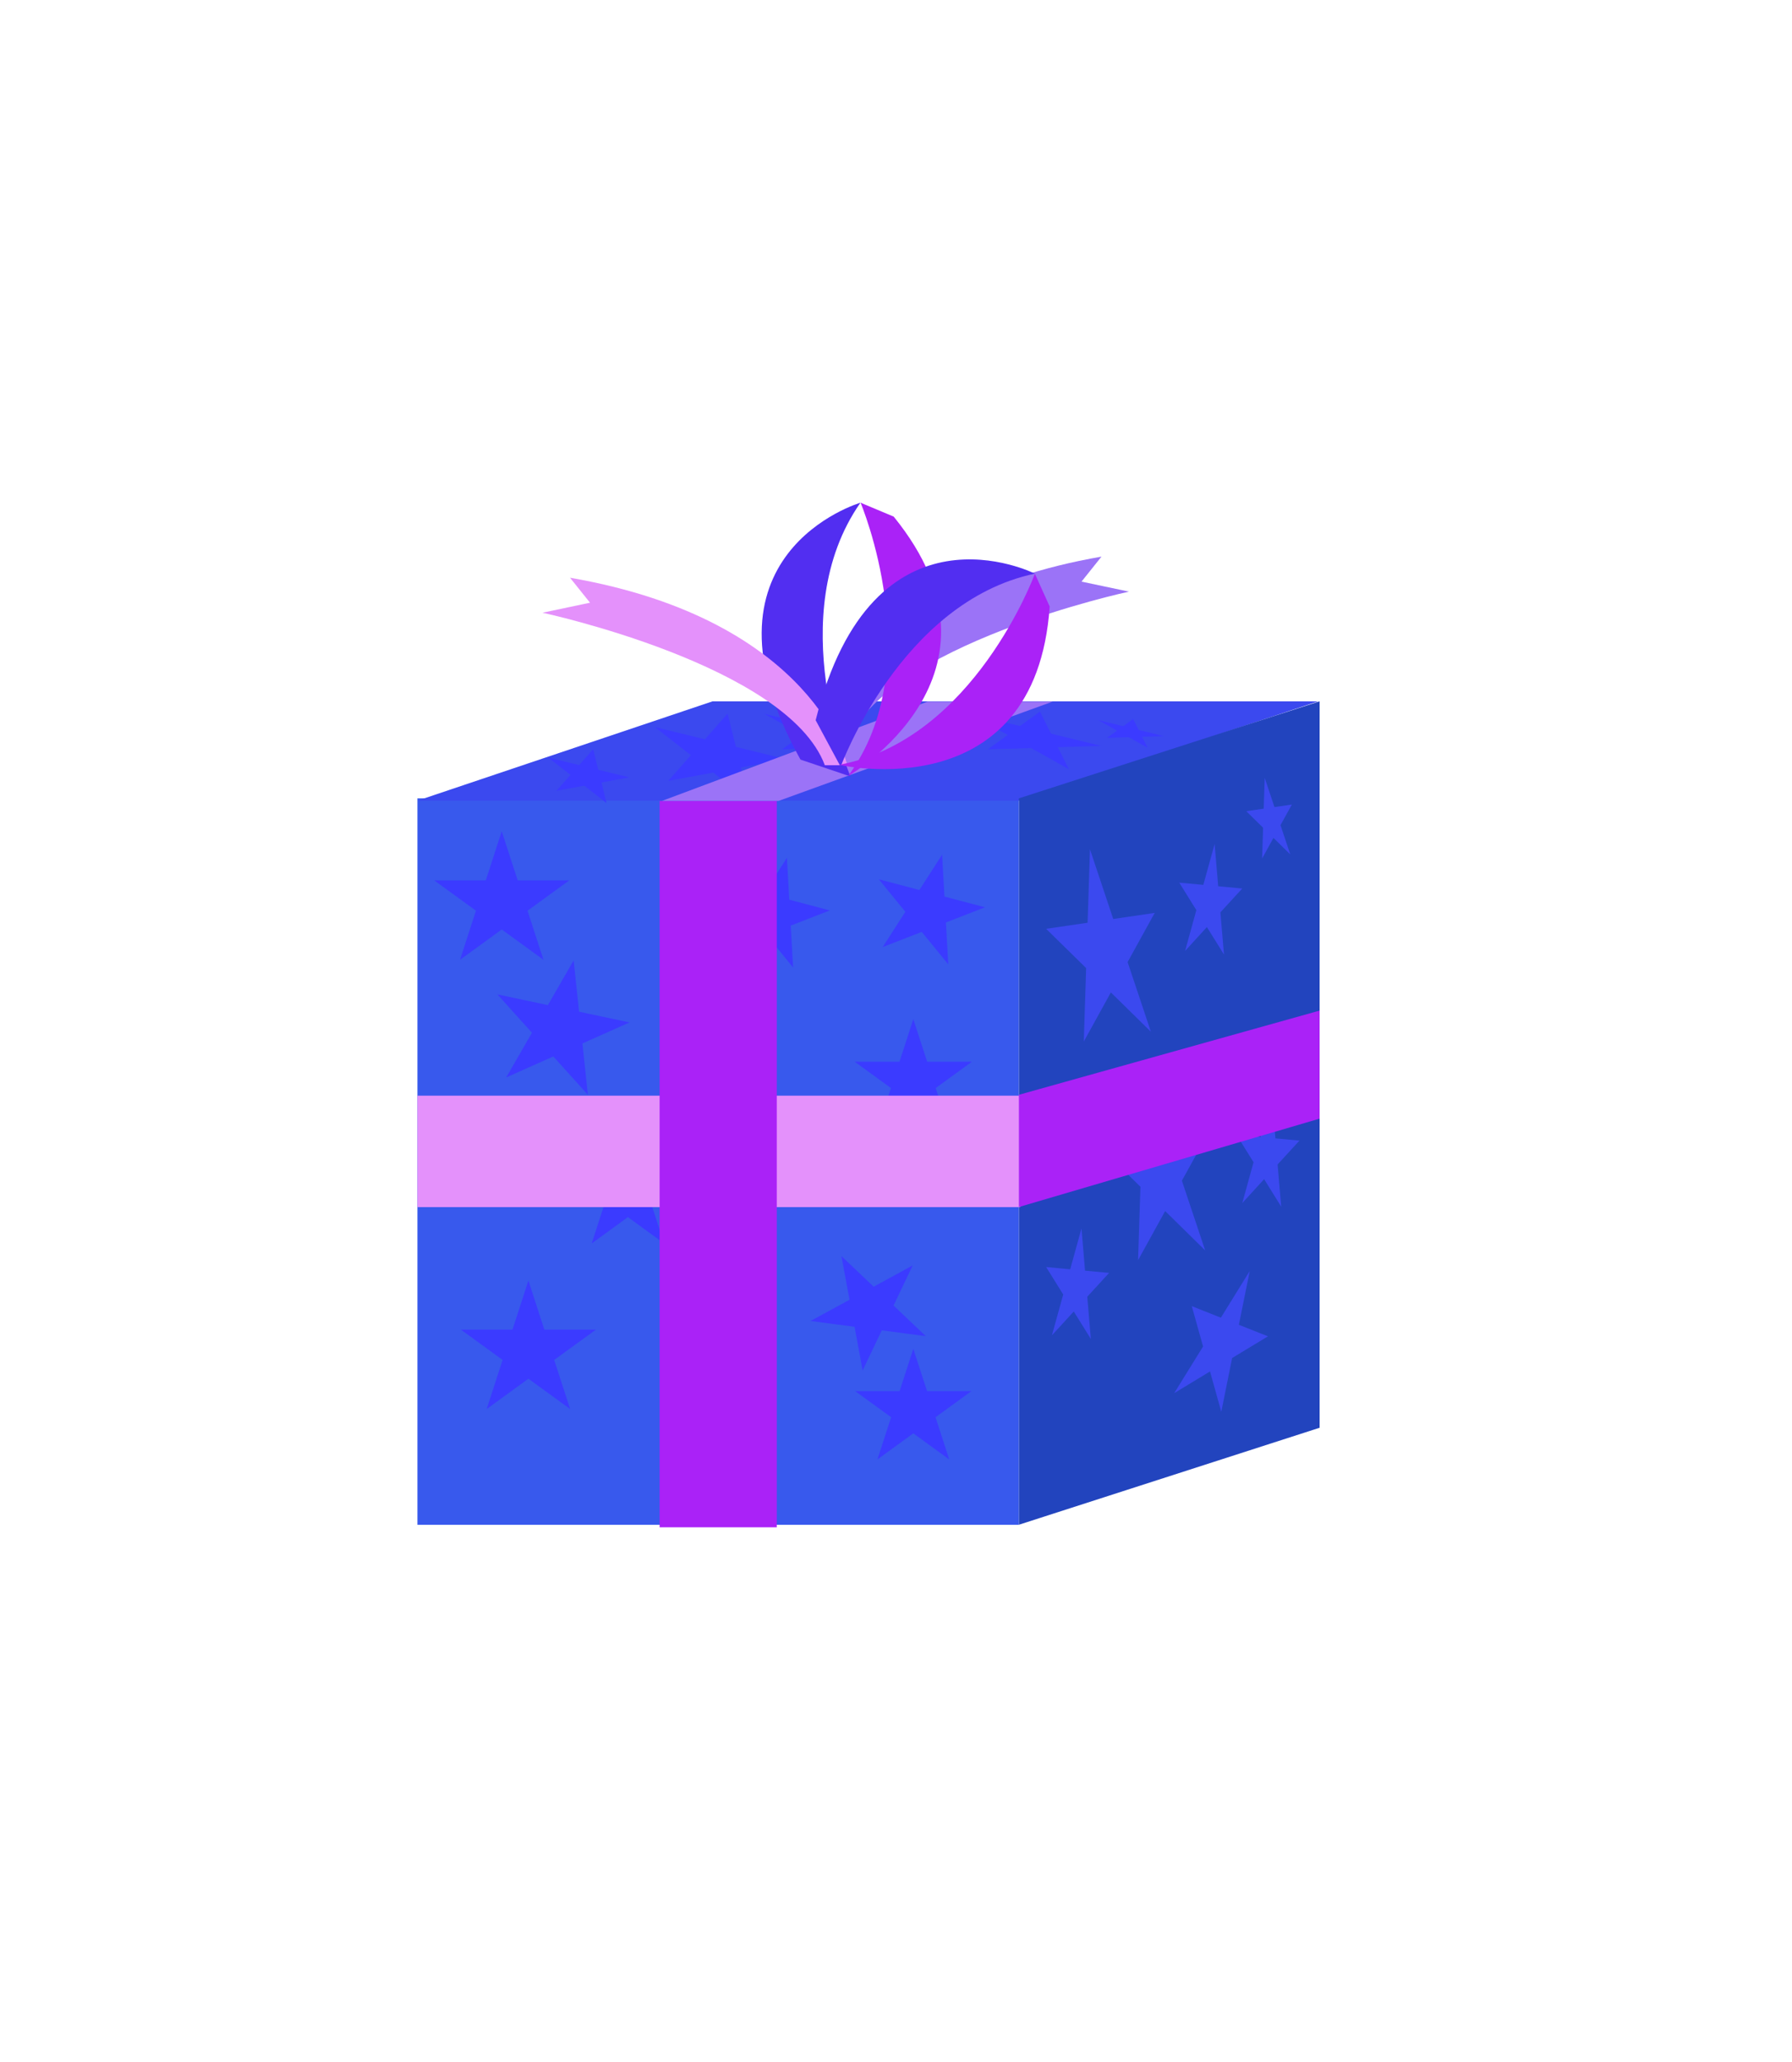 <svg id="Layer_1" data-name="Layer 1" xmlns="http://www.w3.org/2000/svg" viewBox="0 0 483.64 556.12"><defs><style>.cls-1{fill:#3859ed;}.cls-2{fill:#3b49ef;}.cls-3{fill:#2244be;}.cls-4{fill:#3b3bff;}.cls-5{fill:#9b73f7;}.cls-6{fill:#e491fb;}.cls-7{fill:#aa22f7;}.cls-8{fill:#522ef1;}</style></defs><rect class="cls-1" x="112.66" y="215.34" width="162.32" height="195.94"/><polygon class="cls-2" points="274.99 215.96 112.67 215.96 192.31 189.17 355.77 189.17 274.99 215.96"/><polygon class="cls-3" points="356.15 385.11 274.99 411.27 274.99 215.34 356.15 189.17 356.15 385.11"/><polygon class="cls-4" points="135.41 224.21 139.72 237.46 153.65 237.46 142.38 245.65 146.68 258.89 135.41 250.71 124.15 258.89 128.45 245.65 117.18 237.46 131.11 237.46 135.41 224.21"/><polygon class="cls-4" points="196.37 192.48 198.61 201.46 212.14 204.77 199.99 207 202.22 215.98 192.48 208.39 180.34 210.63 186.46 203.7 176.72 196.11 190.25 199.41 196.37 192.48"/><polygon class="cls-4" points="160.09 202.09 161.47 207.64 169.83 209.68 162.33 211.06 163.71 216.61 157.69 211.92 150.18 213.3 153.97 209.02 147.94 204.33 156.31 206.37 160.09 202.09"/><polygon class="cls-4" points="280.68 191.94 283.65 197.88 297.18 201.19 285.5 201.55 288.47 207.48 278.27 201.77 266.58 202.13 271.97 198.24 261.76 192.52 275.29 195.83 280.68 191.94"/><polygon class="cls-4" points="305.83 193.93 307.32 196.9 314.08 198.56 308.24 198.74 309.73 201.7 304.63 198.85 298.78 199.03 301.47 197.08 296.37 194.22 303.14 195.88 305.83 193.93"/><polygon class="cls-4" points="225.17 191.94 228.15 197.88 241.67 201.19 229.99 201.55 232.97 207.48 222.76 201.77 211.07 202.13 216.46 198.24 206.25 192.52 219.78 195.83 225.17 191.94"/><polygon class="cls-2" points="294.17 229.08 300.45 247.88 311.64 246.24 304.33 259.5 310.61 278.29 299.81 267.69 292.5 280.94 293.14 261.13 282.34 250.53 293.53 248.89 294.17 229.08"/><polygon class="cls-2" points="341.33 209.8 343.96 217.69 348.66 217.01 345.59 222.57 348.23 230.46 343.69 226.01 340.63 231.57 340.89 223.26 336.36 218.81 341.06 218.12 341.33 209.8"/><polygon class="cls-2" points="308.82 288.06 315.1 306.85 326.29 305.22 318.98 318.47 325.26 337.27 314.46 326.66 307.15 339.91 307.79 320.11 296.99 309.5 308.18 307.86 308.82 288.06"/><polygon class="cls-2" points="337.29 342.83 334.36 357.34 342.21 360.45 332.54 366.3 329.61 380.81 326.57 369.92 316.9 375.78 324.69 363.19 321.65 352.31 329.5 355.42 337.29 342.83"/><polygon class="cls-2" points="327.81 227.67 328.78 239.05 335.27 239.66 329.37 246.09 330.34 257.47 325.73 250.06 319.84 256.5 322.88 245.49 318.27 238.08 324.76 238.68 327.81 227.67"/><polygon class="cls-2" points="343.25 295.67 344.22 307.05 350.71 307.66 344.81 314.09 345.78 325.47 341.17 318.06 335.28 324.5 338.32 313.49 333.71 306.08 340.2 306.68 343.25 295.67"/><polygon class="cls-2" points="291.88 331.35 292.84 342.74 299.34 343.34 293.44 349.77 294.41 361.16 289.8 353.75 283.9 360.18 286.95 349.17 282.34 341.76 288.83 342.37 291.88 331.35"/><polygon class="cls-4" points="142.61 345.39 146.91 358.64 160.84 358.64 149.57 366.82 153.88 380.07 142.61 371.88 131.34 380.07 135.65 366.82 124.38 358.64 138.31 358.64 142.61 345.39"/><polygon class="cls-4" points="154.82 259.04 156.29 272.89 169.91 275.78 157.19 281.45 158.66 295.3 149.33 284.96 136.61 290.63 143.57 278.56 134.24 268.22 147.87 271.11 154.82 259.04"/><polygon class="cls-4" points="169.46 305.31 173.19 316.81 185.28 316.81 175.5 323.91 179.24 335.4 169.46 328.3 159.69 335.4 163.42 323.91 153.65 316.81 165.73 316.81 169.46 305.31"/><polygon class="cls-4" points="246.49 274.89 250.23 286.38 262.31 286.38 252.53 293.48 256.27 304.97 246.49 297.87 236.72 304.97 240.45 293.48 230.68 286.38 242.76 286.38 246.49 274.89"/><polygon class="cls-4" points="246.49 363.82 250.2 375.23 262.18 375.23 252.49 382.27 256.19 393.67 246.49 386.62 236.8 393.67 240.5 382.27 230.8 375.23 242.79 375.23 246.49 363.82"/><polygon class="cls-4" points="227.09 338.81 235.79 347.06 246.32 341.33 241.16 352.15 249.86 360.4 237.98 358.84 232.82 369.66 230.63 357.88 218.75 356.31 229.28 350.59 227.09 338.81"/><polygon class="cls-4" points="237.18 237.17 248.13 240.06 254.26 230.53 254.9 241.84 265.84 244.72 255.29 248.82 255.93 260.13 248.77 251.36 238.22 255.46 244.34 245.94 237.18 237.17"/><polygon class="cls-4" points="195.31 238.01 206.25 240.9 212.38 231.38 213.02 242.68 223.96 245.57 213.41 249.67 214.05 260.97 206.89 252.2 196.34 256.3 202.47 246.78 195.31 238.01"/><path class="cls-5" d="M222.44,200.71s8.77-39.11,74.84-50.57l-5.39,6.74,12.81,2.7s-66.08,14.16-76.19,41.13Z"/><rect class="cls-6" x="112.66" y="295.54" width="162.69" height="30.06"/><rect class="cls-7" x="178.02" y="216.02" width="31.62" height="195.94"/><polygon class="cls-7" points="356.15 301.73 274.99 325.57 274.99 295.3 356.15 272.59 356.15 301.73"/><polygon class="cls-5" points="210.13 216.03 178.66 216.03 250.34 189.25 284.09 189.25 210.13 216.03"/><path class="cls-8" d="M232.22,135.6s-47,13.78-16.18,69.29l13.49,4.55S211,165.94,232.22,135.6Z"/><path class="cls-7" d="M228.87,209.35s47.09-27.23,12.33-70l-8.94-3.75S250.86,179.54,228.87,209.35Z"/><path class="cls-6" d="M228.68,206.4s-8.76-39.11-74.84-50.57l5.4,6.74-12.82,2.7s66.08,14.16,76.19,41.13Z"/><path class="cls-8" d="M279.3,154.73s-43.76-22.07-59.16,39.54l6.74,12.54S243.06,162.37,279.3,154.73Z"/><path class="cls-7" d="M226.47,206.29s53,12.3,56.83-42.69l-4-8.84S262.88,199.56,226.47,206.29Z"/></svg>